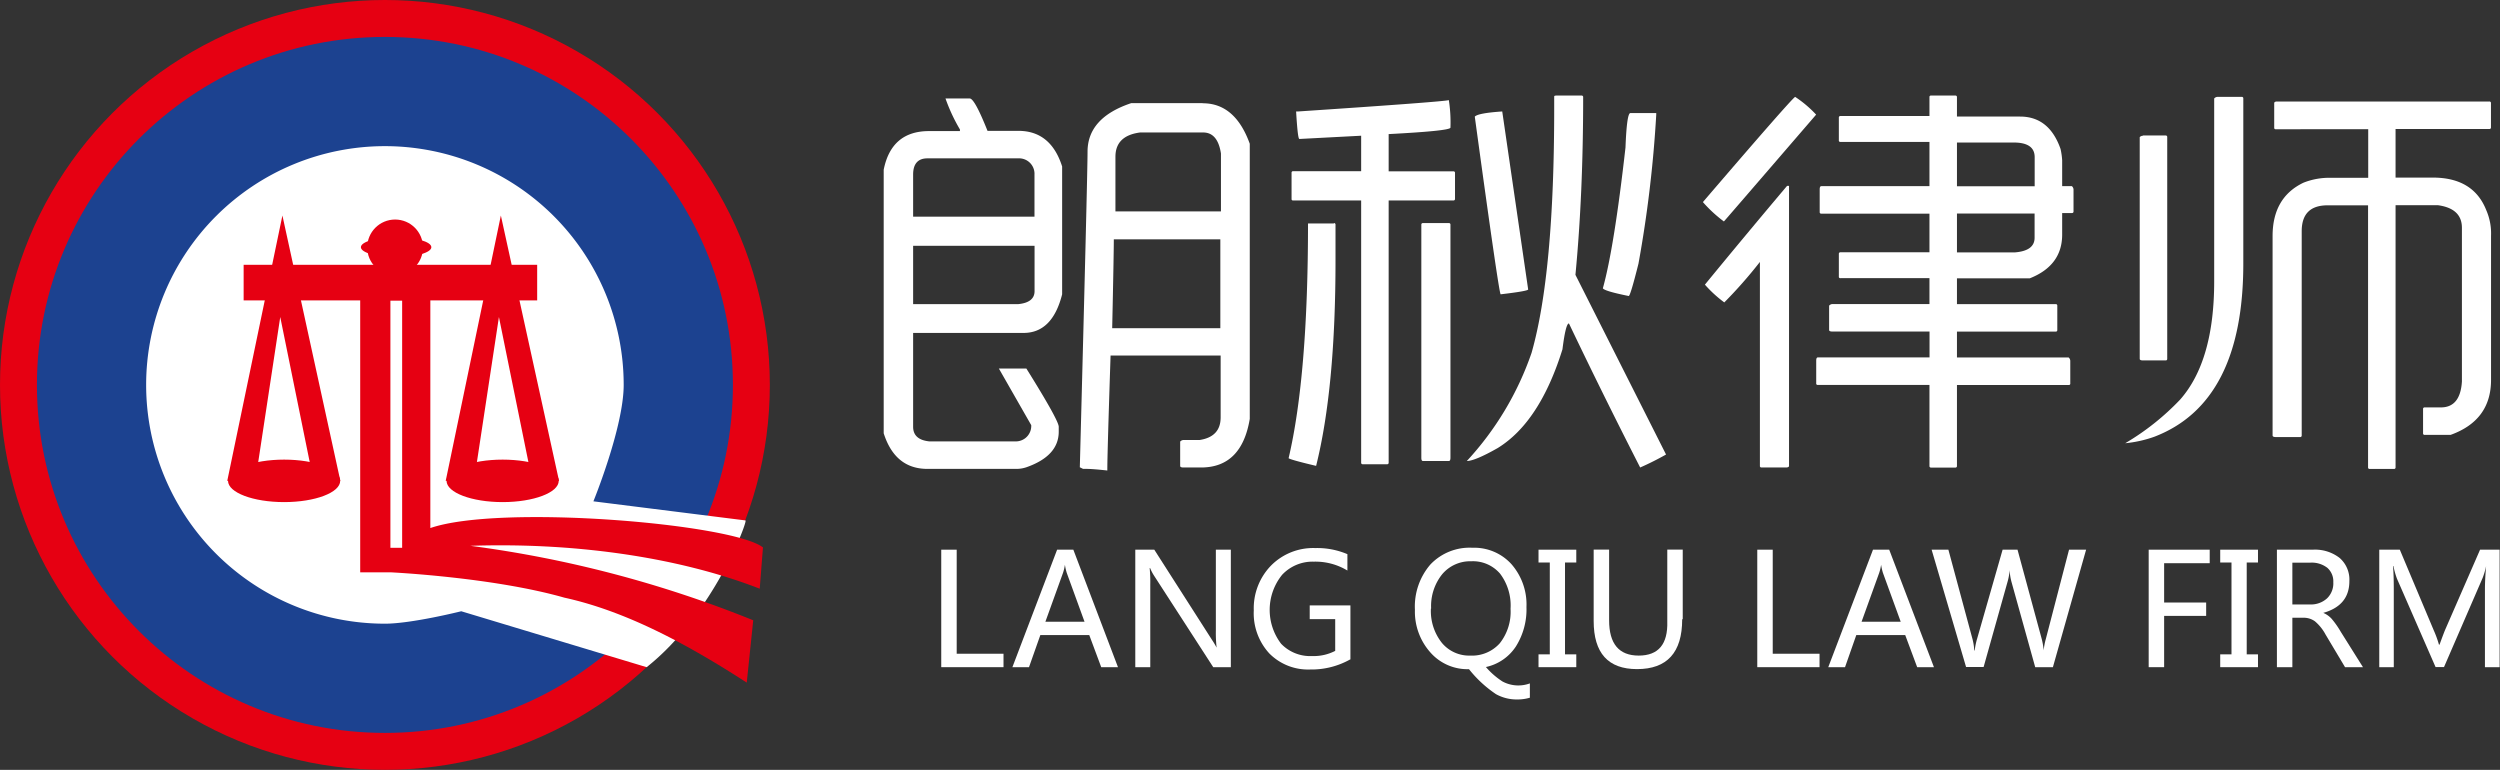<svg id="图层_2_复制" data-name="图层 2_复制" xmlns="http://www.w3.org/2000/svg" viewBox="0 0 323.64 99.66"><rect x="0" y="0" width="323.64" height="99.66" fill="#333333" stroke="none"/><defs><style>.cls-1{fill:#e60012;}.cls-2{fill:#1c4290;}.cls-3{fill:#fff;}</style></defs><title>logo</title><circle class="cls-1" cx="49.83" cy="49.83" r="49.83"/><circle class="cls-2" cx="49.83" cy="49.83" r="45.05"/><path class="cls-3" d="M231.68,193.46c0,5.47-3.92,15.07-3.92,15.07L247.43,211c0.47-.23-4.14,12.18-12.78,19l-24-7.24s-6.42,1.61-9.88,1.61A30.91,30.91,0,1,1,231.68,193.46Z" transform="translate(-150.94 -143.63)"/><path class="cls-1" d="M195,205.88H180.36l7.14-34.35Zm-10.68-2.11h6.78l-3.88-19.1Z" transform="translate(-150.94 -143.63)"/><ellipse class="cls-1" cx="36.78" cy="62.25" rx="7.26" ry="2.75"/><path class="cls-1" d="M223.31,205.88H208.64l7.14-34.35Zm-10.68-2.11h6.78l-3.88-19.1Z" transform="translate(-150.94 -143.63)"/><ellipse class="cls-1" cx="65.07" cy="62.25" rx="7.26" ry="2.75"/><path class="cls-1" d="M247.61,232l0.84-8.07a149.06,149.06,0,0,0-36.62-9.64c13-.44,26.57,1.32,37.46,5.55l0.42-5.34c-3.87-3.07-34-5.63-43.06-2.51V182.52h13.83v-4.61h-38v4.61h15.09v35.2h3.93S214.71,218.35,224,221C231.8,222.71,239.68,226.86,247.61,232Zm-46.15-49.45H203v32h-1.52v-32Z" transform="translate(-150.94 -143.63)"/><circle class="cls-1" cx="51.15" cy="32.03" r="3.61"/><ellipse class="cls-1" cx="51.28" cy="32" rx="4.56" ry="1.29"/><path class="cls-3" d="M273.34,156.38h3.14q0.63,0,2.3,4.19h4q4.19,0,5.66,4.61v16.55q-1.26,5-5,5H269.15v12.15q0,1.67,2.09,1.89h11.1a2,2,0,0,0,2.1-2.1l-4.19-7.33h3.56q4.19,6.71,4.19,7.54v0.63q0,3.14-4.19,4.61a4,4,0,0,1-1.26.21H271q-4.19,0-5.66-4.61V165.6q1-5,5.87-5h4v-0.21A22.39,22.39,0,0,1,273.34,156.38Zm-4.19,9.85v5.45h15.71v-5.45a2,2,0,0,0-2.1-2.1H271C269.78,164.13,269.15,164.83,269.15,166.23Zm0,9.22V183h13.62c1.39-.14,2.1-0.7,2.1-1.68v-5.87H269.15ZM306.65,157q4.19,0,6.08,5.24v35.62q-1.05,6.28-6.29,6.29h-2.3c-0.28,0-.42-0.07-0.42-0.21V200.8a0.59,0.59,0,0,1,.42-0.21h2.1q2.72-.42,2.72-2.93v-8H294.71q-0.42,12.78-.42,14.67v0.21c-1.26-.14-2.17-0.21-2.72-0.21h-0.42l-0.42-.21q1-37.92,1-40.85,0-4.4,5.66-6.29h9.22Zm-11.52,17.6q0,1.89-.21,11.52h14V174.61H295.13Zm0.21-10.69V171H309V163.5q-0.42-2.72-2.3-2.72h-8.17Q295.34,161.2,295.34,163.92Z" transform="translate(-150.94 -143.63)"/><path class="cls-3" d="M323.62,172.51a0.19,0.19,0,0,1,.21.21v4.61q0,16.55-2.51,26.61c-2.38-.56-3.56-0.91-3.56-1q2.51-10.69,2.51-30.38h3.35Zm14.88-15.92a18.76,18.76,0,0,1,.21,3.56q0,0.42-8,.84v4.82h8.38a0.19,0.19,0,0,1,.21.21v3.35a0.19,0.19,0,0,1-.21.21h-8.38v33.94a0.19,0.19,0,0,1-.21.21h-3.14a0.19,0.19,0,0,1-.21-0.21V169.58h-8.8a0.18,0.18,0,0,1-.21-0.21V166a0.19,0.19,0,0,1,.21-0.21h8.8V161.2l-8,.42q-0.21,0-.42-3.56H319Q337.87,156.8,338.5,156.59Zm-3.35,15.92h3.35a0.19,0.19,0,0,1,.21.21v30.17c0,0.28-.07.42-0.21,0.42h-3.35c-0.14,0-.21-0.14-0.21-0.42V172.72A0.19,0.19,0,0,1,335.15,172.51ZM352.54,156h3.14a0.19,0.19,0,0,1,.21.21q0,12.57-1,23l11.73,23.26a37.45,37.45,0,0,1-3.35,1.68q-4.82-9.43-9.22-18.65-0.42,0-.84,3.35-2.94,9.43-8.38,12.78-2.94,1.67-4,1.68a39.57,39.57,0,0,0,8.38-14q2.93-10.26,2.93-31.64v-1.47C352.12,156,352.25,156,352.54,156Zm-7.12,2.1,3.35,23q0,0.21-3.56.63-0.21,0-3.35-23Q342.27,158.27,345.41,158.06ZM362,158.27h3.35v0.21a158.58,158.58,0,0,1-2.3,19.28q-1.05,4.19-1.26,4.19-3.14-.63-3.35-1,1.46-5.23,2.93-18.23Q361.54,158.27,362,158.27Z" transform="translate(-150.94 -143.63)"/><path class="cls-3" d="M383.33,156.17a14.86,14.86,0,0,1,2.72,2.3q-11.74,13.62-11.94,13.83a17.37,17.37,0,0,1-2.72-2.51Q382.71,156.59,383.33,156.17Zm-1,11.52h0.21v36.25c0,0.14-.14.21-0.42,0.21h-3.14a0.19,0.19,0,0,1-.21-0.21v-26.4a59.29,59.29,0,0,1-4.61,5.24,16.1,16.1,0,0,1-2.51-2.3Q376.63,174.4,382.29,167.69ZM400.93,156h3.14a0.19,0.19,0,0,1,.21.21v2.51h8.17q3.77,0,5.24,4.19a9.19,9.19,0,0,1,.21,1.47v3.35h1.26a0.62,0.62,0,0,1,.21.42V171a0.19,0.19,0,0,1-.21.21H417.9V174q0,4-4.19,5.66h-9.43V183h12.78a0.19,0.19,0,0,1,.21.21v3.14a0.19,0.19,0,0,1-.21.21H404.28v3.35h14.46a0.61,0.61,0,0,1,.21.42v2.93a0.18,0.18,0,0,1-.21.21H404.28v10.48a0.19,0.19,0,0,1-.21.21h-3.14a0.19,0.19,0,0,1-.21-0.21V193.46H386.27a0.18,0.18,0,0,1-.21-0.21v-2.93c0-.28.07-0.42,0.21-0.42h14.46v-3.35H388.15c-0.28,0-.42-0.07-0.42-0.21V183.2a0.61,0.61,0,0,1,.42-0.21h12.57v-3.35H389.2a0.18,0.18,0,0,1-.21-0.21v-2.93a0.19,0.19,0,0,1,.21-0.21h11.52v-5h-14a0.19,0.19,0,0,1-.21-0.21v-2.93c0-.28.07-0.42,0.21-0.42h14V162H389.2a0.18,0.18,0,0,1-.21-0.21v-2.93a0.19,0.19,0,0,1,.21-0.21h11.52v-2.51A0.19,0.19,0,0,1,400.93,156Zm3.35,6.08v5.66h10.06v-3.77q0-1.89-2.72-1.89h-7.33Zm0,9.22v5h7.54q2.51-.21,2.51-1.89v-3.14H404.28Z" transform="translate(-150.94 -143.63)"/><path class="cls-3" d="M438,156.17h3.14a0.19,0.19,0,0,1,.21.21v21.37q0,18-11.52,22.42a15.73,15.73,0,0,1-3.77.84,32.69,32.69,0,0,0,7.12-5.66q4.4-5,4.4-15.29V156.38A0.61,0.61,0,0,1,438,156.17Zm-9.64,5h2.93a0.19,0.19,0,0,1,.21.21v28.7a0.19,0.19,0,0,1-.21.21h-2.93c-0.28,0-.42-0.07-0.42-0.21v-28.7A0.61,0.61,0,0,1,428.38,161.2Zm17.18-4.4h27.66a0.19,0.19,0,0,1,.21.21v3.14a0.19,0.19,0,0,1-.21.21H461.06v6.29h4.82q5.24,0,6.91,4.19a7.56,7.56,0,0,1,.63,3.35v18.65q0,5.24-5.24,7.12h-3.35a0.19,0.19,0,0,1-.21-0.21v-3.14a0.19,0.19,0,0,1,.21-0.21h2.1q2.51,0,2.72-3.35v-19.9q0-2.51-3.14-2.93h-5.45v33.94a0.19,0.19,0,0,1-.21.21h-3.14a0.19,0.19,0,0,1-.21-0.21V170.21h-5.24q-3.35,0-3.35,3.35V200a0.19,0.19,0,0,1-.21.21h-3.14c-0.28,0-.42-0.07-0.42-0.21V174.19q0-5,4-6.91a9,9,0,0,1,3.56-.63h4.82v-6.29H445.56a0.18,0.18,0,0,1-.21-0.21V157A0.19,0.19,0,0,1,445.56,156.8Z" transform="translate(-150.94 -143.63)"/><path class="cls-3" d="M280.79,230h-8V214.79h2v13.47h6.06V230Z" transform="translate(-150.94 -143.63)"/><path class="cls-3" d="M295.67,230H293.5l-1.55-4.16h-6.33L284.15,230H282l5.79-15.21h2.1Zm-4.33-5.88-2.3-6.32a7.11,7.11,0,0,1-.24-1.06h0a5.85,5.85,0,0,1-.25,1.06l-2.28,6.32h5.11Z" transform="translate(-150.94 -143.63)"/><path class="cls-3" d="M310.29,230H308l-7.65-11.83a5.71,5.71,0,0,1-.52-1h-0.06a17.66,17.66,0,0,1,.08,2.13V230h-1.94V214.79h2.46l7.44,11.63a10.66,10.66,0,0,1,.63,1.05h0a17,17,0,0,1-.1-2.22V214.79h1.94V230Z" transform="translate(-150.94 -143.63)"/><path class="cls-3" d="M325.72,229a10.22,10.22,0,0,1-5.15,1.3,7.06,7.06,0,0,1-5.32-2.09,7.68,7.68,0,0,1-2-5.57,7.92,7.92,0,0,1,2.23-5.79,7.67,7.67,0,0,1,5.72-2.27,10,10,0,0,1,4.17.79v2.12a8,8,0,0,0-4.35-1.15,5.4,5.4,0,0,0-4.1,1.7,7.22,7.22,0,0,0-.13,8.93,5.21,5.21,0,0,0,4,1.59,6.07,6.07,0,0,0,3-.67v-4.11h-3.3V222h5.27v7Z" transform="translate(-150.94 -143.63)"/><path class="cls-3" d="M349,233.95a5.77,5.77,0,0,1-1.72.23,5.51,5.51,0,0,1-2.68-.69,15.45,15.45,0,0,1-3.49-3.23,6.4,6.4,0,0,1-5-2.17,7.93,7.93,0,0,1-2-5.51,8.34,8.34,0,0,1,2-5.87,7,7,0,0,1,5.45-2.17,6.51,6.51,0,0,1,5.05,2.13,7.93,7.93,0,0,1,1.94,5.55,9,9,0,0,1-1.37,5.1,6.19,6.19,0,0,1-3.88,2.66,9.82,9.82,0,0,0,2.16,1.88,4.34,4.34,0,0,0,3.53.24v1.86Zm-12.82-11.53a6.62,6.62,0,0,0,1.41,4.42,4.59,4.59,0,0,0,3.68,1.66,4.81,4.81,0,0,0,3.83-1.6,6.58,6.58,0,0,0,1.39-4.46,6.82,6.82,0,0,0-1.36-4.55,4.63,4.63,0,0,0-3.73-1.6,4.73,4.73,0,0,0-3.77,1.69A6.58,6.58,0,0,0,336.21,222.42Z" transform="translate(-150.94 -143.63)"/><path class="cls-3" d="M355,216.45h-1.46v11.89H355V230h-4.89v-1.66h1.46V216.45h-1.46v-1.66H355v1.66Z" transform="translate(-150.94 -143.63)"/><path class="cls-3" d="M368.71,223.8q0,6.45-5.85,6.45-5.61,0-5.61-6.23v-9.24h2v9.15q0,4.57,3.83,4.57t3.7-4.42v-9.3h2v9Z" transform="translate(-150.94 -143.63)"/><path class="cls-3" d="M386.43,230h-8V214.79h2v13.47h6.06V230Z" transform="translate(-150.94 -143.63)"/><path class="cls-3" d="M401.3,230h-2.17l-1.55-4.16h-6.33L389.79,230h-2.17l5.79-15.21h2.1ZM397,224.12l-2.3-6.32a7.12,7.12,0,0,1-.24-1.06h0a5.77,5.77,0,0,1-.25,1.06l-2.28,6.32H397Z" transform="translate(-150.94 -143.63)"/><path class="cls-3" d="M421,214.79L416.7,230h-2.29l-3.06-11a7.1,7.1,0,0,1-.25-1.57h0a7.46,7.46,0,0,1-.28,1.55l-3.09,11h-2.27L401,214.79h2.17l3.1,11.49a7.46,7.46,0,0,1,.25,1.56h0.06a8.68,8.68,0,0,1,.32-1.56l3.29-11.49h1.93l3.14,11.58a9.64,9.64,0,0,1,.25,1.45h0a8,8,0,0,1,.28-1.49l3-11.54H421Z" transform="translate(-150.94 -143.63)"/><path class="cls-3" d="M437,216.54H431.1v5.09h5.44v1.73H431.1V230h-2V214.79H437v1.75Z" transform="translate(-150.94 -143.63)"/><path class="cls-3" d="M443.25,216.45h-1.46v11.89h1.46V230h-4.89v-1.66h1.46V216.45h-1.46v-1.66h4.89v1.66Z" transform="translate(-150.94 -143.63)"/><path class="cls-3" d="M456.84,230h-2.32L452,225.78a5.91,5.91,0,0,0-1.38-1.72,2.49,2.49,0,0,0-1.5-.46H447.7V230h-2V214.79h4.64a5.19,5.19,0,0,1,3.48,1.07,3.72,3.72,0,0,1,1.26,3q0,3.16-3.38,4.11v0a3.13,3.13,0,0,1,1.08.76,11.32,11.32,0,0,1,1.18,1.68Zm-9.14-13.49v5.37H450a3.07,3.07,0,0,0,2.19-.79A2.69,2.69,0,0,0,453,219a2.33,2.33,0,0,0-.77-1.86,3.3,3.3,0,0,0-2.23-.67H447.7Z" transform="translate(-150.94 -143.63)"/><path class="cls-3" d="M472.63,230V219.92q0-1.25.15-3h0a9.24,9.24,0,0,1-.45,1.53l-5,11.54h-1.09l-5-11.45a10.25,10.25,0,0,1-.45-1.62h-0.06q0.1,1.06.1,3.08v10h-1.88V214.79h2.66L466,225.22a13.8,13.8,0,0,1,.68,1.87h0.07q0.51-1.4.72-1.91L472,214.79h2.53V230h-2Z" transform="translate(-150.94 -143.63)"/></svg>